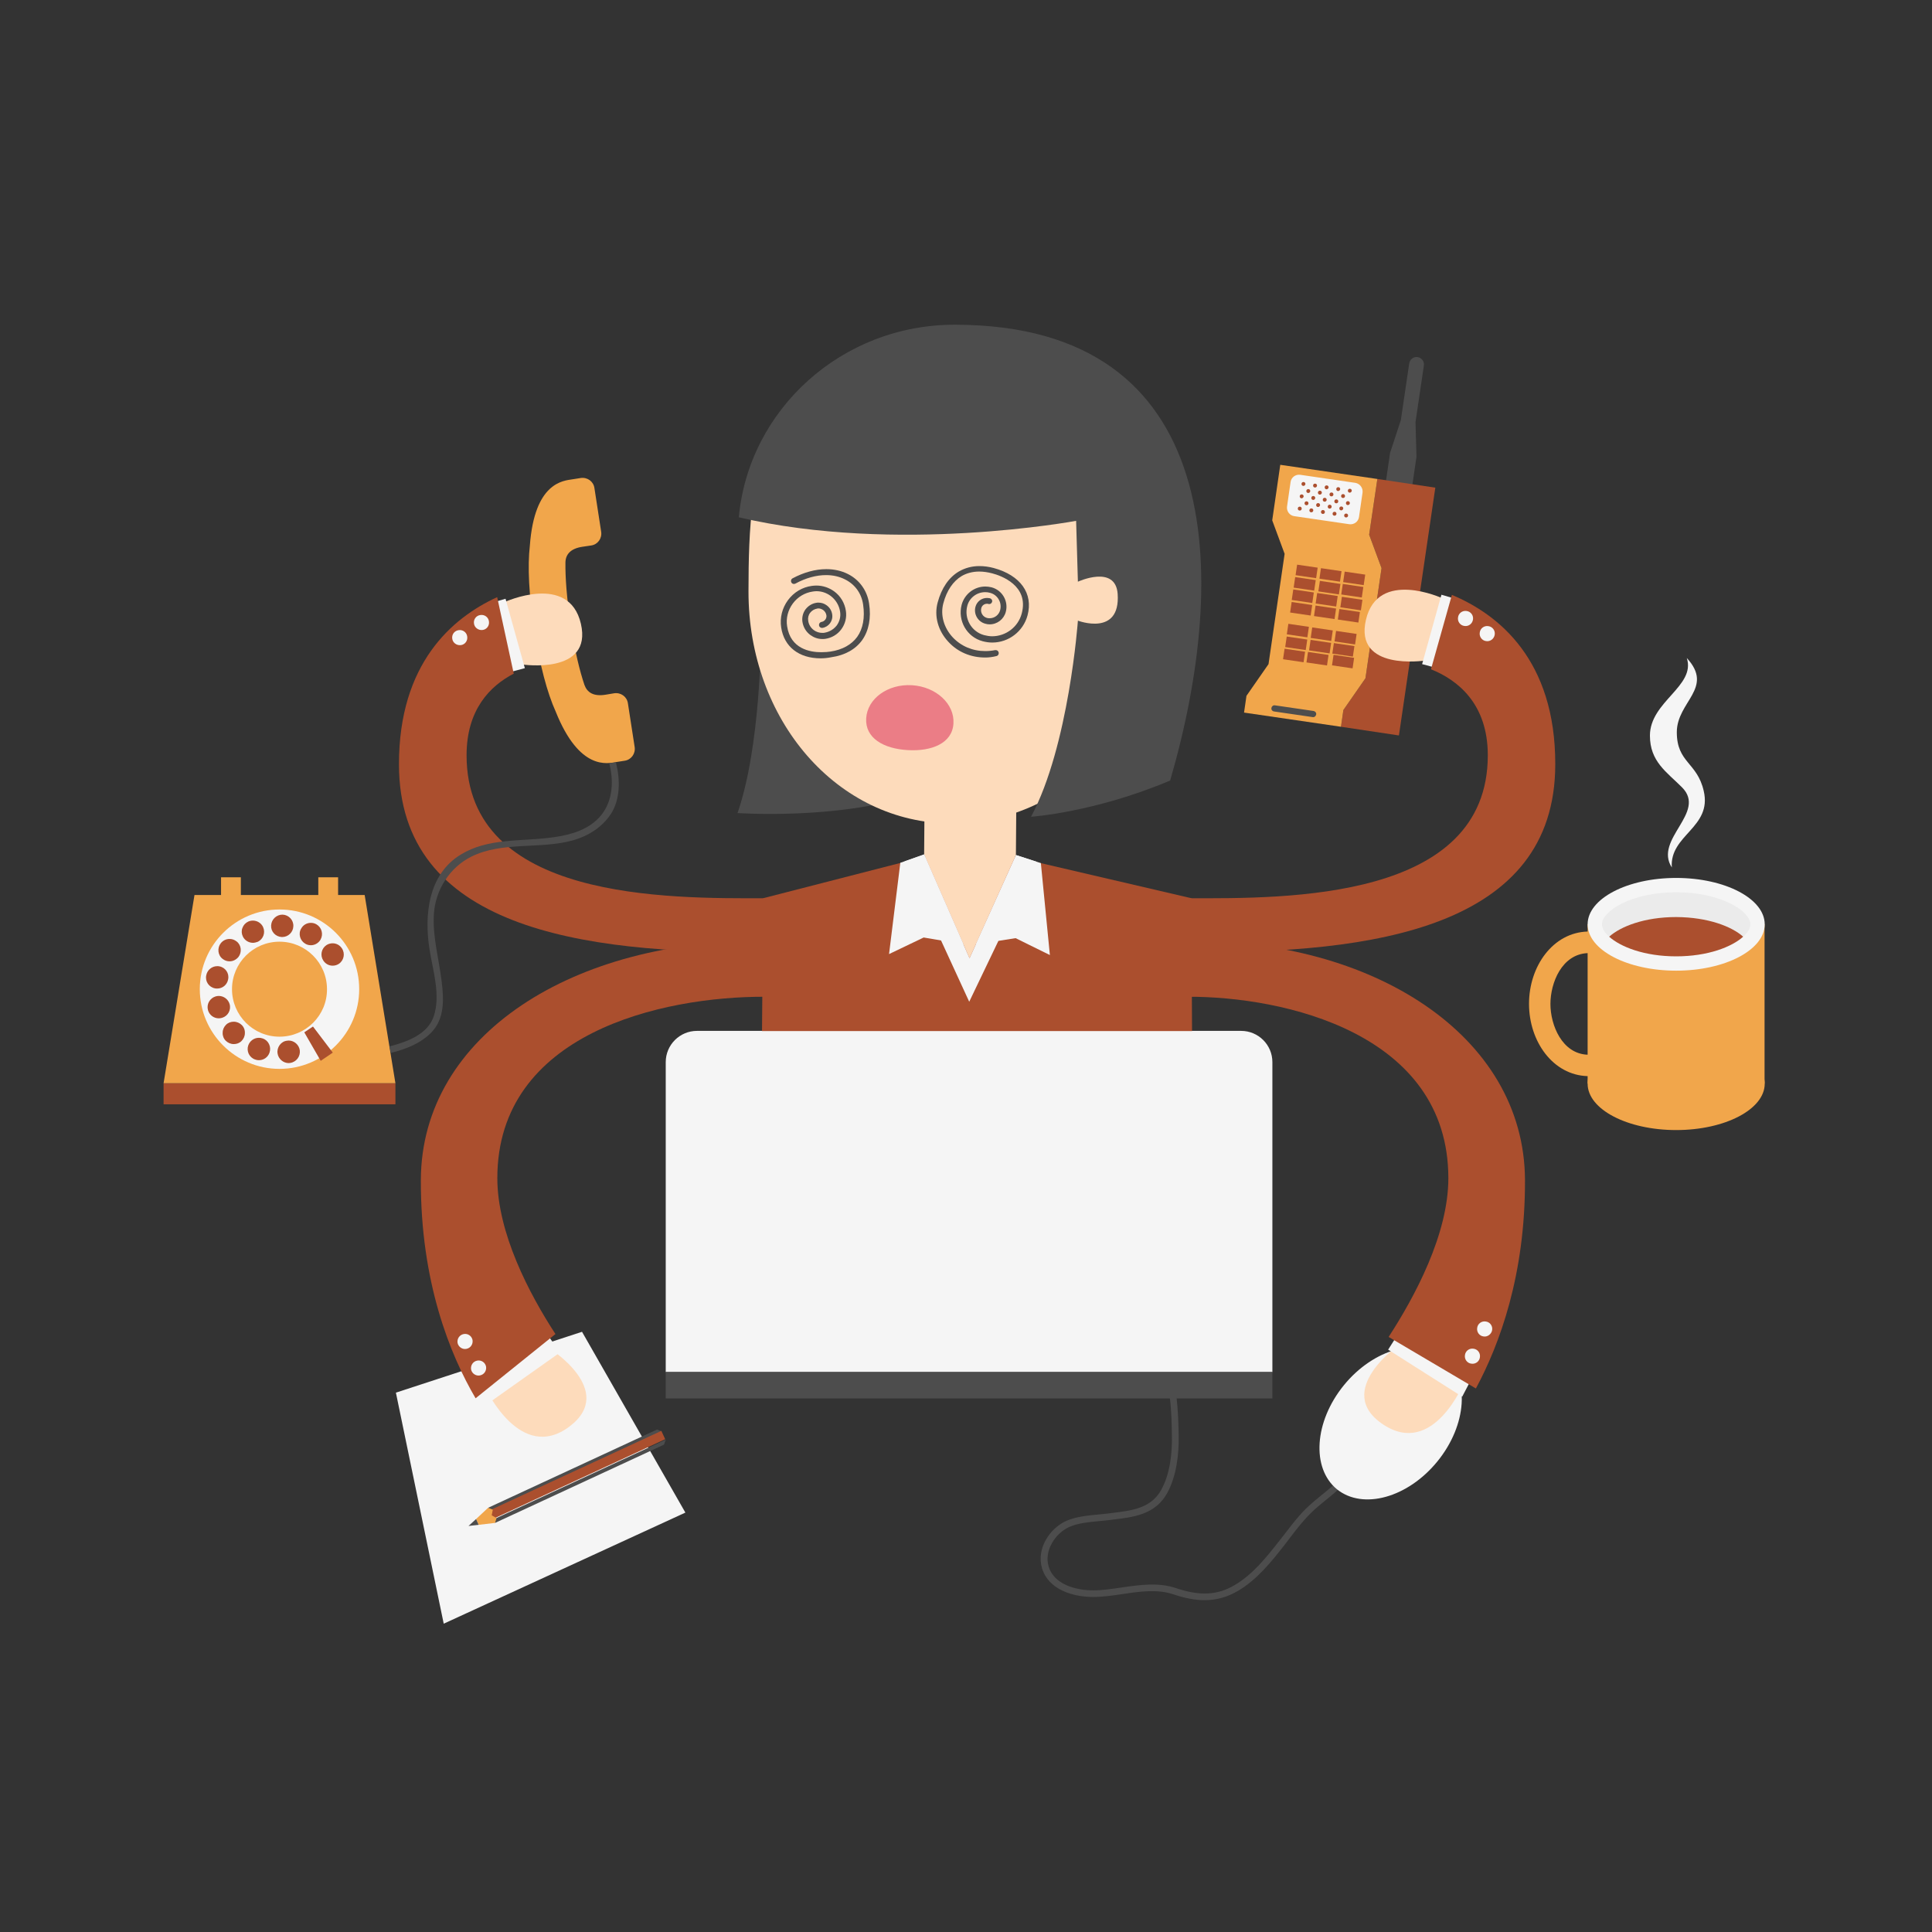 <?xml version="1.0" encoding="utf-8"?>
<!-- Generator: Adobe Illustrator 22.1.0, SVG Export Plug-In . SVG Version: 6.00 Build 0)  -->
<svg version="1.1" xmlns="http://www.w3.org/2000/svg" xmlns:xlink="http://www.w3.org/1999/xlink" x="0px" y="0px"
	 viewBox="0 0 1200 1200" style="enable-background:new 0 0 1200 1200;" xml:space="preserve">
<rect x="0" y="0" width="1200" height="1200" fill="#333333" stroke="none"/>
<style type="text/css">
	.st0{fill:#F5F5F5;}
	.st1{fill:#4D4D4D;}
	.st2{fill:#AB4F2E;}
	.st3{fill:#F1A64B;}
	.st4{fill:#FDDBBB;}
	.st5{fill:#EBEBEB;}
	.st6{fill:#EB7D86;}
</style>
<g id="Layer_2">
</g>
<g id="Layer_1">
	<g>
		<g>
			<polygon class="st0" points="275.6,1008.5 425.7,939.5 361.5,827.2 245.9,865 			"/>
		</g>
	</g>
	<g>
		<g>
			<g>
				<g>
					<polygon class="st1" points="413.5,894.2 306.6,943.7 307.5,945.9 412.4,897.3 					"/>
				</g>
			</g>
			<g>
				<g>
					<polygon class="st1" points="408.1,887.9 303.2,936.5 304.2,938.6 411.1,889.1 					"/>
				</g>
			</g>
			<g>
				<g>
					
						<rect x="299.9" y="913.6" transform="matrix(0.907 -0.42 0.42 0.907 -351.795 235.539)" class="st2" width="117.8" height="5.7"/>
				</g>
			</g>
		</g>
		<g>
			<g>
				<g>
					<polygon class="st3" points="307.5,945.9 308.4,942.9 305.4,941.2 306.1,937.7 303.2,936.5 295.7,943.5 297.3,947.1 					"/>
				</g>
			</g>
			<g>
				<g>
					<polygon class="st1" points="297.3,947.1 295.7,943.5 291,947.8 					"/>
				</g>
			</g>
		</g>
	</g>
	<g>
		<g>
			<path class="st4" d="M301.8,862.6c0,0,21.4,46.1,51.7,23.6c30.3-22.6-13.2-49.4-13.2-49.4L301.8,862.6z"/>
		</g>
	</g>
	<g>
		<polygon class="st0" points="340.5,829.7 347.9,840 303.4,871.5 295.6,858.1 		"/>
	</g>
	<g>
		<g>
			<g>
				<g>
					<path class="st3" d="M329.1,338.9c-1.5,13.1-0.6,30.6,2.8,52.4c3.4,21.8,7.9,38.8,13.3,50.8c14.8,36.8,32.2,32.1,37.7,31.2
						l5.1-0.8c4.1-0.6,6.8-4.4,6.2-8.5l-4.2-27.2c-0.6-4.1-4.4-6.8-8.5-6.2l-5.4,0.9c-7.5,1.2-11.4-1.4-13.1-6.1l0,0
						c-2.9-8.6-5.9-20.7-8.5-37.6c-2.6-16.9-3.4-29.3-3.3-38.4l0,0c0.1-5,3.1-8.7,10.6-9.8l5.4-0.8c4.1-0.6,6.8-4.4,6.2-8.5
						l-4.2-27.2c-0.6-4.1-4.4-6.8-8.5-6.2l-5.1,0.8C350,298.6,332,299.4,329.1,338.9z"/>
				</g>
			</g>
		</g>
	</g>
	<g>
		<g>
			<path class="st4" d="M313.3,374c0,0,40.1-18.5,47.5,13.4c7.4,32-36.5,25.3-36.5,25.3L313.3,374z"/>
		</g>
	</g>
	<g>
		<polygon class="st0" points="304.7,374.6 314,371.9 326,415 317.8,417.2 		"/>
	</g>
	<g>
		<g>
			<g>
				<g>
					<path class="st1" d="M870.1,260.9l5.2-35.2c0.4-2.5,2.7-4.3,5.2-3.9c2.5,0.4,4.3,2.7,3.9,5.2l-5.2,35.2l0.6,21.5l-2.6,17.8
						l-16.4-2.4l2.6-17.8L870.1,260.9z"/>
				</g>
			</g>
		</g>
		<g>
			<g>
				<g>
					<g>
						<polygon class="st2" points="848.1,421.3 858.1,352.9 850.4,332.1 855.5,297.5 891.5,302.9 868.9,456.8 832.9,451.4 
							834.4,441 						"/>
					</g>
				</g>
			</g>
			<g>
				<g>
					<g>
						<polygon class="st3" points="790.2,323.2 795.2,288.7 855.5,297.5 850.4,332.1 858.1,352.9 848.1,421.3 834.4,441 
							832.9,451.4 772.7,442.6 774.2,432.2 787.9,412.5 797.9,344 						"/>
					</g>
				</g>
			</g>
		</g>
		<g>
			<g>
				<g>
					<g>
						<g>
							
								<rect x="822.1" y="358.1" transform="matrix(0.146 -0.989 0.989 0.146 344.659 1128.101)" class="st2" width="6.6" height="12.9"/>
						</g>
					</g>
				</g>
				<g>
					<g>
						<g>
							
								<rect x="823.3" y="350.3" transform="matrix(0.145 -0.989 0.989 0.145 353.699 1122.878)" class="st2" width="6.6" height="12.9"/>
						</g>
					</g>
				</g>
				<g>
					<g>
						<g>
							
								<rect x="834.7" y="375.7" transform="matrix(0.145 -0.989 0.989 0.145 338.35 1155.849)" class="st2" width="6.6" height="12.9"/>
						</g>
					</g>
				</g>
				<g>
					<g>
						<g>
							
								<rect x="821" y="365.8" transform="matrix(0.145 -0.989 0.989 0.145 336.346 1133.78)" class="st2" width="6.6" height="12.9"/>
						</g>
					</g>
				</g>
				<g>
					<g>
						<g>
							
								<rect x="808.5" y="348.1" transform="matrix(0.145 -0.989 0.989 0.145 343.207 1106.38)" class="st2" width="6.6" height="12.9"/>
						</g>
					</g>
				</g>
				<g>
					<g>
						<g>
							
								<rect x="838.1" y="352.5" transform="matrix(0.145 -0.989 0.989 0.145 364.108 1139.326)" class="st2" width="6.6" height="12.9"/>
						</g>
					</g>
				</g>
				<g>
					<g>
						<g>
							
								<rect x="835.8" y="368" transform="matrix(0.146 -0.989 0.989 0.146 346.533 1150.085)" class="st2" width="6.6" height="12.9"/>
						</g>
					</g>
				</g>
				<g>
					<g>
						<g>
							
								<rect x="806.2" y="363.6" transform="matrix(0.145 -0.989 0.989 0.145 325.824 1117.262)" class="st2" width="6.6" height="12.9"/>
						</g>
					</g>
				</g>
				<g>
					<g>
						<g>
							
								<rect x="837" y="360.2" transform="matrix(0.145 -0.989 0.989 0.145 355.469 1144.8)" class="st2" width="6.6" height="12.9"/>
						</g>
					</g>
				</g>
				<g>
					<g>
						<g>
							
								<rect x="807.3" y="355.9" transform="matrix(0.145 -0.989 0.989 0.145 334.465 1111.789)" class="st2" width="6.6" height="12.9"/>
						</g>
					</g>
				</g>
				<g>
					<g>
						<g>
							
								<rect x="805.1" y="371.3" transform="matrix(0.145 -0.989 0.989 0.145 317.361 1122.85)" class="st2" width="6.6" height="12.9"/>
						</g>
					</g>
				</g>
				<g>
					<g>
						<g>
							
								<rect x="819.9" y="373.5" transform="matrix(0.145 -0.989 0.989 0.145 327.878 1139.364)" class="st2" width="6.6" height="12.9"/>
						</g>
					</g>
				</g>
			</g>
			<g>
				<g>
					<g>
						<g>
							
								<rect x="816.8" y="394.9" transform="matrix(0.145 -0.989 0.989 0.145 304.082 1154.521)" class="st2" width="6.6" height="12.9"/>
						</g>
					</g>
				</g>
				<g>
					<g>
						<g>
							
								<rect x="817.9" y="387.1" transform="matrix(0.145 -0.989 0.989 0.145 312.657 1149.002)" class="st2" width="6.6" height="12.9"/>
						</g>
					</g>
				</g>
				<g>
					<g>
						<g>
							
								<rect x="815.6" y="402.6" transform="matrix(0.145 -0.989 0.989 0.145 295.036 1159.71)" class="st2" width="6.6" height="12.9"/>
						</g>
					</g>
				</g>
				<g>
					<g>
						<g>
							
								<rect x="803.1" y="385" transform="matrix(0.145 -0.989 0.989 0.145 302.051 1132.428)" class="st2" width="6.6" height="12.9"/>
						</g>
					</g>
				</g>
				<g>
					<g>
						<g>
							
								<rect x="832.7" y="389.3" transform="matrix(0.145 -0.989 0.989 0.145 323.143 1165.496)" class="st2" width="6.6" height="12.9"/>
						</g>
					</g>
				</g>
				<g>
					<g>
						<g>
							
								<rect x="830.4" y="404.8" transform="matrix(0.145 -0.99 0.99 0.145 306.176 1176.657)" class="st2" width="6.6" height="12.9"/>
						</g>
					</g>
				</g>
				<g>
					<g>
						<g>
							
								<rect x="800.8" y="400.4" transform="matrix(0.145 -0.989 0.989 0.145 284.803 1143.392)" class="st2" width="6.6" height="12.9"/>
						</g>
					</g>
				</g>
				<g>
					<g>
						<g>
							
								<rect x="831.6" y="397" transform="matrix(0.145 -0.989 0.989 0.145 314.32 1170.845)" class="st2" width="6.6" height="12.9"/>
						</g>
					</g>
				</g>
				<g>
					<g>
						<g>
							
								<rect x="801.9" y="392.7" transform="matrix(0.145 -0.989 0.989 0.145 293.599 1138.031)" class="st2" width="6.6" height="12.9"/>
						</g>
					</g>
				</g>
			</g>
		</g>
		<g>
			<g>
				<g>
					<path class="st0" d="M799.4,314.6c-0.4,2.9,1.6,5.6,4.5,6l34.2,5c2.9,0.4,5.6-1.6,6-4.5l2.2-15.1c0.4-2.9-1.6-5.6-4.5-6.1
						l-34.2-5c-2.9-0.4-5.6,1.6-6,4.5L799.4,314.6z"/>
				</g>
			</g>
		</g>
		<g>
			<g>
				<g>
					<g>
						<g>
							<path class="st2" d="M809.4,301.8c-0.7-0.1-1.1-0.7-1-1.4c0.1-0.7,0.7-1.1,1.4-1c0.7,0.1,1.1,0.7,1,1.4
								C810.7,301.4,810,301.9,809.4,301.8L809.4,301.8z M816.6,302.8c-0.7-0.1-1.1-0.7-1-1.4c0.1-0.7,0.7-1.1,1.4-1
								c0.7,0.1,1.1,0.7,1,1.4C817.9,302.5,817.2,302.9,816.6,302.8L816.6,302.8z M823.8,303.9c-0.7-0.1-1.1-0.7-1-1.4
								c0.1-0.7,0.7-1.1,1.4-1c0.7,0.1,1.1,0.7,1,1.4C825,303.5,824.4,304,823.8,303.9L823.8,303.9z M831,305
								c-0.7-0.1-1.1-0.7-1-1.4c0.1-0.7,0.7-1.1,1.4-1c0.7,0.1,1.1,0.7,1,1.4C832.2,304.6,831.6,305.1,831,305L831,305z M838.2,306
								c-0.7-0.1-1.1-0.7-1-1.4c0.1-0.7,0.7-1.1,1.4-1c0.7,0.1,1.1,0.7,1,1.4C839.4,305.6,838.8,306.1,838.2,306L838.2,306z"/>
						</g>
					</g>
				</g>
			</g>
			<g>
				<g>
					<g>
						<g>
							<path class="st2" d="M812.4,306.2c-0.7-0.1-1.1-0.7-1-1.4c0.1-0.7,0.7-1.1,1.4-1c0.7,0.1,1.1,0.7,1,1.4
								C813.7,305.8,813.1,306.3,812.4,306.2L812.4,306.2z M819.6,307.2c-0.7-0.1-1.1-0.7-1-1.4c0.1-0.7,0.7-1.1,1.4-1
								c0.7,0.1,1.1,0.7,1,1.4C820.9,306.8,820.3,307.3,819.6,307.2L819.6,307.2z M826.8,308.3c-0.7-0.1-1.1-0.7-1-1.4
								c0.1-0.7,0.7-1.1,1.4-1c0.7,0.1,1.1,0.7,1,1.4C828.1,307.9,827.5,308.4,826.8,308.3L826.8,308.3z M834,309.3
								c-0.7-0.1-1.1-0.7-1-1.4c0.1-0.7,0.7-1.1,1.4-1c0.7,0.1,1.1,0.7,1,1.4C835.3,309,834.7,309.4,834,309.3L834,309.3z"/>
						</g>
					</g>
				</g>
			</g>
			<g>
				<g>
					<g>
						<g>
							<path class="st2" d="M808.3,309.5c-0.7-0.1-1.1-0.7-1-1.4c0.1-0.7,0.7-1.1,1.4-1c0.7,0.1,1.1,0.7,1,1.4
								C809.5,309.1,808.9,309.6,808.3,309.5L808.3,309.5z M815.5,310.5c-0.7-0.1-1.1-0.7-1-1.4c0.1-0.7,0.7-1.1,1.4-1
								c0.7,0.1,1.1,0.7,1,1.4C816.7,310.2,816.1,310.6,815.5,310.5L815.5,310.5z M822.6,311.6c-0.7-0.1-1.1-0.7-1-1.4
								c0.1-0.7,0.7-1.1,1.4-1c0.7,0.1,1.1,0.7,1,1.4C823.9,311.2,823.3,311.7,822.6,311.6L822.6,311.6z M829.8,312.6
								c-0.7-0.1-1.1-0.7-1-1.4c0.1-0.7,0.7-1.1,1.4-1c0.7,0.1,1.1,0.7,1,1.4C831.1,312.3,830.5,312.7,829.8,312.6L829.8,312.6z
								 M837,313.7c-0.7-0.1-1.1-0.7-1-1.4c0.1-0.7,0.7-1.1,1.4-1c0.7,0.1,1.1,0.7,1,1.4C838.3,313.3,837.7,313.8,837,313.7
								L837,313.7z"/>
						</g>
					</g>
				</g>
			</g>
			<g>
				<g>
					<g>
						<g>
							<path class="st2" d="M807.1,317.1c-0.7-0.1-1.1-0.7-1-1.4c0.1-0.7,0.7-1.1,1.4-1c0.7,0.1,1.1,0.7,1,1.4
								C808.4,316.8,807.8,317.2,807.1,317.1L807.1,317.1z M814.3,318.2c-0.7-0.1-1.1-0.7-1-1.4c0.1-0.7,0.7-1.1,1.4-1
								c0.7,0.1,1.1,0.7,1,1.4C815.6,317.8,815,318.3,814.3,318.2L814.3,318.2z M821.5,319.2c-0.7-0.1-1.1-0.7-1-1.4
								c0.1-0.7,0.7-1.1,1.4-1c0.7,0.1,1.1,0.7,1,1.4C822.8,318.9,822.2,319.3,821.5,319.2L821.5,319.2z M828.7,320.3
								c-0.7-0.1-1.1-0.7-1-1.4c0.1-0.7,0.7-1.1,1.4-1c0.7,0.1,1.1,0.7,1,1.4C830,319.9,829.4,320.4,828.7,320.3L828.7,320.3z
								 M835.9,321.4c-0.7-0.1-1.1-0.7-1-1.4c0.1-0.7,0.7-1.1,1.4-1c0.7,0.1,1.1,0.7,1,1.4C837.2,321,836.6,321.5,835.9,321.4
								L835.9,321.4z"/>
						</g>
					</g>
				</g>
			</g>
			<g>
				<g>
					<g>
						<g>
							<path class="st2" d="M811.3,313.8c-0.7-0.1-1.1-0.7-1-1.4c0.1-0.7,0.7-1.1,1.4-1c0.7,0.1,1.1,0.7,1,1.4
								C812.6,313.5,812,313.9,811.3,313.8L811.3,313.8z M818.5,314.9c-0.7-0.1-1.1-0.7-1-1.4c0.1-0.7,0.7-1.1,1.4-1
								c0.7,0.1,1.1,0.7,1,1.4C819.8,314.5,819.1,315,818.5,314.9L818.5,314.9z M825.7,315.9c-0.7-0.1-1.1-0.7-1-1.4
								c0.1-0.7,0.7-1.1,1.4-1c0.7,0.1,1.1,0.7,1,1.4C827,315.6,826.3,316,825.7,315.9L825.7,315.9z M832.9,317
								c-0.7-0.1-1.1-0.7-1-1.4c0.1-0.7,0.7-1.1,1.4-1c0.7,0.1,1.1,0.7,1,1.4C834.1,316.6,833.5,317.1,832.9,317L832.9,317z"/>
						</g>
					</g>
				</g>
			</g>
		</g>
		<g>
			<g>
				<g>
					<g>
						<path class="st1" d="M791.3,441.9l24,3.5c1.1,0.2,2-0.6,2.2-1.6c0.2-1.1-0.6-2-1.6-2.2l-24-3.5c-1.1-0.2-2,0.6-2.2,1.6
							C789.5,440.8,790.2,441.7,791.3,441.9L791.3,441.9z"/>
					</g>
				</g>
			</g>
		</g>
	</g>
	<g>
		<g>
			<path class="st4" d="M895.9,371.6c0,0-40.1-18.5-47.5,13.4c-7.4,32,36.5,25.3,36.5,25.3L895.9,371.6z"/>
		</g>
	</g>
	<g>
		<polygon class="st0" points="904.6,372.1 895.3,369.4 883.3,412.5 891.5,414.7 		"/>
	</g>
	<g>
		<g>
			<path class="st0" d="M790.2,852.2H413.5V659.7c0-10.7,8.7-19.4,19.4-19.4h338c10.7,0,19.4,8.7,19.4,19.4V852.2z"/>
		</g>
	</g>
	<g>
		<g>
			<rect x="413.5" y="852.2" class="st1" width="376.8" height="16.4"/>
		</g>
	</g>
	<g>
		<g>
			<path class="st1" d="M748.2,993.9c-5.8,0-12.1-1.2-19.3-3.6c-10-3.4-21-1.8-31.6-0.2c-6.1,0.9-12.3,1.8-18.4,1.8c0,0,0,0,0,0
				c-12.8,0-27.8-4.7-31.7-17.9c-3.6-12.3,5-24.8,15-29.3c6-2.7,14-3.5,21-4.1c2-0.2,3.9-0.4,5.6-0.6l1.4-0.2
				c12.7-1.5,24.6-2.9,31-14.3c5.8-10.4,6.8-23.6,6.7-32.9c-0.1-7-0.2-16.6-1.5-26l4.1-0.6c1.3,9.7,1.5,19.4,1.6,26.5
				c0.1,9.8-1,23.8-7.2,35c-7.4,13.3-21,14.9-34.1,16.4l-1.4,0.2c-1.8,0.2-3.7,0.4-5.7,0.6c-6.7,0.6-14.3,1.3-19.7,3.8
				c-8.5,3.9-15.6,14.6-12.7,24.4c3.2,11,16.4,14.9,27.7,14.9c0,0,0,0,0,0c5.8,0,11.6-0.9,17.8-1.8c11.1-1.6,22.6-3.3,33.6,0.4
				c14.8,5,25.8,4.5,36.5-1.9c11.4-6.7,19.8-17.4,27.9-27.7c1.2-1.6,2.4-3.1,3.6-4.6c4-5.2,8.1-10.6,12.9-15.3
				c3.1-3,6.5-5.8,9.7-8.4c3.5-2.8,7.1-5.7,10.2-9l2.9,2.9c-3.3,3.4-7,6.4-10.6,9.3c-3.2,2.6-6.5,5.3-9.4,8.2
				c-4.6,4.5-8.7,9.8-12.6,14.9c-1.2,1.5-2.4,3.1-3.5,4.6c-8.4,10.7-17.1,21.7-29.2,28.8C762.2,992,755.6,993.9,748.2,993.9
				L748.2,993.9z"/>
		</g>
	</g>
	<g>
		<g>
			<path class="st0" d="M892.8,907.7c-18.4,22.6-46.3,30.3-62.4,17.3c-16-13.1-14.1-42,4.3-64.6c18.4-22.6,46.3-30.3,62.4-17.3
				C913.1,856.2,911.2,885.1,892.8,907.7z"/>
		</g>
	</g>
	<g>
		<g>
			<path class="st4" d="M909.4,858.5c0,0-19,47.2-50.4,26.2c-31.4-21,10.7-50,10.7-50L909.4,858.5z"/>
		</g>
	</g>
	<g>
		<polygon class="st0" points="869,827.6 862.2,838.3 908.2,867.5 915.4,853.7 		"/>
	</g>
	<g>
		<g>
			<g>
				<polygon class="st2" points="473.3,640.4 474,557.9 574,532.2 631,532.5 740,557.9 740.4,640.4 				"/>
			</g>
		</g>
		<g>
			<g>
				<g>
					<path class="st2" d="M308.9,731.8c0-90.1,102.2-112.9,166.3-112.7l-0.6-34.5c-117.4-1.3-212.9,57.8-213.2,148.3
						c-0.2,63.4,18.2,108.7,34,135.6l49.6-39.9C328.7,803.6,308.9,765.8,308.9,731.8z"/>
				</g>
			</g>
		</g>
		<g>
			<g>
				<g>
					<path class="st2" d="M947.2,732.9c-0.4-90.5-95.8-149.6-208.8-148.3l-0.6,34.5c59.6-0.2,161.8,22.6,161.8,112.7
						c0,34.8-20.8,73.5-37.1,98.6l54.2,32C931.5,834.9,947.4,791.7,947.2,732.9z"/>
				</g>
			</g>
		</g>
		<g>
			<g>
				<g>
					<path class="st2" d="M289.8,469.1c0-28.3,14.5-43,29.3-50.7l-10.3-47.5c-28.3,13-61,41.4-61,103.8
						c0,101.4,112.5,117.8,227,116.6l0.6-33.4C414.4,558.1,289.8,559.2,289.8,469.1z"/>
				</g>
			</g>
		</g>
		<g>
			<g>
				<g>
					<path class="st2" d="M901.8,369.5l-13,46.2c16.5,6.6,35.3,21.3,35.3,53.4c0,90.1-124.6,89-185.7,88.8l0.6,33.4
						c114.5,1.3,227-15.2,227-116.6C966.1,409.9,930.9,381.7,901.8,369.5z"/>
				</g>
			</g>
		</g>
	</g>
	<g>
		<g>
			<g>
				<g>
					<path class="st3" d="M986.1,668.4v4.6H1096v-99l-109.9,0v4.6c-21.5,0.6-36.4,21.5-36.4,44.9
						C949.7,646.9,964.6,667.8,986.1,668.4z M963,623.6c0-13.2,7.1-30.9,23.1-31.6v63.1C970.2,654.5,963,636.7,963,623.6z"/>
				</g>
			</g>
			<g>
				<g>
					<path class="st0" d="M986.1,574.1c0,15.9,24.6,28.8,55,28.8c30.4,0,55-12.9,55-28.8c0-15.9-24.6-28.8-55-28.8
						C1010.7,545.3,986.1,558.2,986.1,574.1z"/>
				</g>
			</g>
			<g>
				<g>
					<path class="st5" d="M1041.1,594c28.1,0,46.1-11.8,46.1-19.9c0-8.1-18-19.9-46.1-19.9c-28.1,0-46.1,11.8-46.1,19.9
						C995,582.2,1012.9,594,1041.1,594L1041.1,594z"/>
				</g>
			</g>
			<g>
				<g>
					<path class="st2" d="M1082.7,581.8c-7,6.3-21.8,12.2-41.6,12.2c-19.8,0-34.6-5.9-41.6-12.2c7-6.3,21.8-12.2,41.6-12.2
						C1060.9,569.7,1075.7,575.5,1082.7,581.8z"/>
				</g>
			</g>
			<g>
				<g>
					<path class="st3" d="M986.1,673.1c0,15.9,24.6,28.8,55,28.8c30.4,0,55-12.9,55-28.8c0-15.9-24.6-28.8-55-28.8
						C1010.7,644.3,986.1,657.2,986.1,673.1z"/>
				</g>
			</g>
		</g>
		<g>
			<path class="st0" d="M1047.7,408.7c17.2,18.7-6.2,27-6.2,46.1c0,19,12.6,18.6,16.7,36.4c5.4,22.9-21.3,27.3-19.8,47.6
				c-11.4-17.6,22-34.1,6.3-49.8c-9.6-9.6-19.9-16-19.9-32.1C1024.8,435.7,1053.4,426.2,1047.7,408.7z"/>
		</g>
	</g>
	<g>
		<g>
			<g>
				<g>
					<g>
						<g>
							<rect x="101.6" y="672.8" class="st2" width="144" height="13.1"/>
						</g>
					</g>
				</g>
			</g>
			<g>
				<g>
					<g>
						<g>
							<g>
								<polygon class="st3" points="245.6,672.8 101.6,672.8 120.8,555.9 226.5,555.9 								"/>
							</g>
						</g>
					</g>
				</g>
			</g>
			<g>
				<g>
					<g>
						<g>
							<g>
								<path class="st0" d="M173.6,564.9c-27.3,0-49.5,22.2-49.5,49.5c0,27.3,22.2,49.5,49.5,49.5c27.3,0,49.5-22.2,49.5-49.5
									C223.1,587,200.9,564.9,173.6,564.9z M173.6,643.9c-16.3,0-29.5-13.2-29.5-29.5c0-16.3,13.2-29.5,29.5-29.5
									c16.3,0,29.5,13.2,29.5,29.5C203.2,630.7,189.9,643.9,173.6,643.9z"/>
							</g>
						</g>
					</g>
				</g>
			</g>
			<g>
				<g>
					<g>
						<g>
							<g>
								<path class="st2" d="M179.3,660.3c-3.4,0-6.4-2.6-6.9-6c-0.3-1.8,0.2-3.7,1.3-5.2c1.1-1.5,2.7-2.5,4.6-2.7
									c0.3,0,0.7-0.1,1-0.1c3.4,0,6.4,2.6,6.9,6c0.5,3.8-2.1,7.3-5.9,7.9C179.9,660.2,179.6,660.3,179.3,660.3L179.3,660.3z
									 M160.8,658.5L160.8,658.5c-0.8,0-1.5-0.1-2.3-0.4c-1.8-0.6-3.2-1.9-4-3.5c-0.8-1.7-0.9-3.6-0.3-5.3c1-2.8,3.6-4.7,6.6-4.7
									c0.8,0,1.5,0.1,2.3,0.4l0.1,0c1.7,0.6,3.1,1.8,3.9,3.5c0.8,1.7,0.9,3.5,0.3,5.3C166.4,656.7,163.8,658.5,160.8,658.5
									L160.8,658.5z M145.2,648.5L145.2,648.5c-1.9,0-3.7-0.8-5-2.1c-1.3-1.3-2-3.1-1.9-5c0-1.9,0.8-3.6,2.1-4.9
									c1.3-1.3,3-1.9,4.8-1.9c1.9,0,3.7,0.8,5,2.1c1.3,1.3,2,3.1,1.9,5c0,1.9-0.8,3.6-2.1,4.9C148.7,647.9,147,648.5,145.2,648.5
									L145.2,648.5z M135.9,632.5c-3.1,0-5.8-2-6.7-5c-0.5-1.8-0.3-3.7,0.6-5.3c0.9-1.6,2.4-2.8,4.1-3.3c0.6-0.2,1.3-0.3,2-0.3
									c3,0,5.8,2,6.7,5c1.1,3.7-1,7.5-4.7,8.6C137.2,632.4,136.5,632.5,135.9,632.5L135.9,632.5z M134.9,614c-0.4,0-0.9,0-1.3-0.1
									c-3.8-0.7-6.3-4.3-5.5-8.1c0.6-3.3,3.5-5.7,6.8-5.7c0.4,0,0.9,0,1.3,0.1c3.8,0.7,6.3,4.3,5.5,8.1
									C141.1,611.6,138.3,614,134.9,614L134.9,614z M206.6,599.8c-2.4,0-4.5-1.2-5.8-3.2c-2.1-3.2-1.2-7.5,2-9.6
									c1.1-0.7,2.4-1.1,3.8-1.1c2.4,0,4.5,1.2,5.8,3.2c2.1,3.2,1.2,7.5-2,9.6C209.3,599.4,208,599.8,206.6,599.8L206.6,599.8z
									 M142.6,597.1c-1.6,0-3-0.5-4.3-1.5c-1.5-1.1-2.4-2.8-2.6-4.6c-0.2-1.8,0.3-3.7,1.4-5.1c1.3-1.7,3.3-2.7,5.5-2.7
									c1.6,0,3,0.5,4.3,1.5c1.5,1.1,2.4,2.8,2.6,4.6c0.2,1.8-0.3,3.7-1.4,5.1C146.7,596.1,144.7,597.1,142.6,597.1L142.6,597.1z
									 M193.1,587.1c-1.2,0-2.4-0.3-3.4-0.9c-1.6-0.9-2.8-2.4-3.3-4.2c-0.5-1.8-0.3-3.7,0.7-5.3c1.2-2.2,3.5-3.5,6-3.5
									c1.2,0,2.4,0.3,3.4,0.9c3.3,1.9,4.5,6.1,2.6,9.5C197.9,585.7,195.6,587.1,193.1,587.1L193.1,587.1z M157.1,585.6
									c-2.7,0-5.2-1.6-6.3-4c-0.8-1.7-0.9-3.6-0.2-5.3c0.6-1.7,1.9-3.1,3.6-3.9c0.9-0.4,1.9-0.6,2.9-0.6c2.7,0,5.2,1.6,6.3,4
									c1.6,3.5,0.1,7.6-3.4,9.2C159.1,585.3,158.1,585.6,157.1,585.6L157.1,585.6z M175.3,582c-0.1,0-0.2,0-0.3,0
									c-1.9-0.1-3.6-0.9-4.8-2.2c-1.3-1.4-1.9-3.1-1.8-5c0.2-3.8,3.4-6.8,7.2-6.7c3.8,0.2,6.8,3.4,6.6,7.2
									C182.1,579,179,582,175.3,582L175.3,582z"/>
							</g>
						</g>
					</g>
				</g>
			</g>
			<g>
				<g>
					<g>
						<g>
							<polygon class="st2" points="206.7,653.8 199.2,658.9 189,641.2 194.4,637.6 							"/>
						</g>
					</g>
				</g>
			</g>
			<g>
				<g>
					<g>
						<g>
							<g>
								<rect x="137.3" y="544.9" class="st3" width="12.3" height="20"/>
							</g>
						</g>
					</g>
				</g>
				<g>
					<g>
						<g>
							<g>
								<rect x="197.7" y="544.9" class="st3" width="12.3" height="20"/>
							</g>
						</g>
					</g>
				</g>
			</g>
		</g>
		<g>
			<path class="st1" d="M378.4,474c3.3,12.6,2,26.5-8.1,35.6c-8,7.2-19.1,9.6-29.4,10.8c-18.3,2.2-38,0.3-54.4,10.2
				c-20.6,12.3-23.1,37.7-19.7,59.2c2.1,13.2,7,28.3,2.6,41.5c-3.8,11.2-16.7,15.9-27.4,18.6l0.7,4.1c9.2-2.3,18.2-5.7,25-12.5
				c8.6-8.6,8-21,6.6-32.1c-1.7-14-5.7-27.6-4.8-41.8c1-14.9,9.8-28.8,23.2-35.5c19.2-9.6,42.7-4.5,63-10.1
				c9.4-2.6,18.3-8.1,23.7-16.4c6-9.1,5.8-21.7,3.2-31.9C381.4,473.6,380,473.9,378.4,474z"/>
		</g>
	</g>
	<g>
		<g>
			<g>
				<polygon class="st4" points="631.4,478 631,531.1 602.2,595.2 574,530.7 574.4,477.6 				"/>
			</g>
		</g>
		<g>
			<g>
				<path class="st1" d="M472.6,396.6c0,0-0.1,66.8-14.5,108.4c0,0,61.1,4.3,108.2-11c46.4-15,46.4-12.7,46.4-12.7L472.6,396.6z"/>
			</g>
			<g>
				<path class="st4" d="M464.9,367.3c-0.1,79.6,54.8,144.1,126.4,144.2c71.6,0.1,132.9-64.4,133-143.9
					c0.1-79.6-57.9-144.2-129.5-144.2C470.5,223.3,465,287.8,464.9,367.3z"/>
			</g>
			<g>
				<path class="st1" d="M669.5,361.3l-1.1-37.8c0,0-111.3,20.8-209.5-2.2c6.1-66.9,64-119.9,134.5-119.6
					c167.6,0.2,170.7,154.9,133.4,283.1c-47.1,19.9-86.4,22.5-86.4,22.5c23.6-44.1,29.1-121.8,29.1-121.8s26.5,10.1,24.7-16.6
					C692.9,350.5,669.5,361.3,669.5,361.3z"/>
			</g>
		</g>
		<g>
			<path class="st6" d="M592.2,449.4c-0.7,12.3-13.6,17.4-28.5,16.5c-15-0.9-26.4-7.5-25.7-19.7c0.7-12.3,13.5-21.5,28.4-20.6
				C581.4,426.5,593,437.2,592.2,449.4z"/>
		</g>
		<g>
			<path class="st1" d="M509.7,408.9c-13.5,0-22.7-7.2-24.5-19.2c-0.9-6,0.6-12,4.2-16.9c3.6-4.9,8.9-8.1,14.9-8.9
				c0.9-0.1,1.8-0.2,2.8-0.2c4,0,7.8,1.3,11,3.6c4,2.9,6.6,7.3,7.3,12.2c0.6,4-0.4,8-2.8,11.3c-2.4,3.3-6,5.4-10,6
				c-0.6,0.1-1.3,0.1-1.9,0.1c-2.7,0-5.2-0.9-7.4-2.5c-2.7-2-4.4-4.9-4.9-8.2c-0.4-2.7,0.3-5.5,1.9-7.7c1.7-2.2,4.1-3.7,6.8-4.1
				c0.4-0.1,0.9-0.1,1.3-0.1c1.9,0,3.6,0.6,5.1,1.7c1.9,1.4,3.1,3.4,3.4,5.7c0.6,4-2.2,7.7-6.1,8.3c-0.1,0-0.2,0-0.3,0
				c-0.9,0-1.7-0.7-1.8-1.6c-0.1-1,0.5-1.9,1.5-2.1c2-0.3,3.4-2.2,3.1-4.1c-0.2-1.3-0.9-2.5-2-3.3c-0.9-0.6-1.9-1-3-1
				c-0.2,0-0.5,0-0.7,0.1c-1.8,0.3-3.3,1.2-4.4,2.6c-1.1,1.4-1.5,3.2-1.2,5c0.3,2.3,1.6,4.4,3.5,5.8c1.5,1.1,3.4,1.7,5.3,1.7
				c0.4,0,0.9,0,1.3-0.1c3-0.5,5.7-2.1,7.6-4.5c1.8-2.5,2.6-5.5,2.1-8.6c-0.6-3.9-2.7-7.4-5.9-9.8c-2.6-1.9-5.6-2.9-8.8-2.9
				c-0.7,0-1.5,0.1-2.2,0.2c-5,0.7-9.5,3.4-12.5,7.5c-3,4.1-4.3,9.1-3.5,14.1c2.1,14,14.2,16.1,21.2,16.1c2.4,0,4.4-0.2,5.7-0.4
				c7.4-1.1,13.1-4.3,16.6-9.1c3.6-5,4.9-12,3.7-20.1c-1-6.9-5-12.5-11.2-15.6c-3.5-1.8-7.5-2.7-11.8-2.7c-6.1,0-12.7,1.8-19.1,5.3
				c-0.3,0.1-0.6,0.2-0.9,0.2c-0.7,0-1.3-0.4-1.6-1c-0.2-0.4-0.3-0.9-0.1-1.4c0.1-0.5,0.5-0.9,0.9-1.1c6.9-3.7,14.2-5.7,20.9-5.7
				c4.9,0,9.4,1,13.4,3c7.2,3.6,12,10.3,13.2,18.3c1.4,9.1-0.2,17-4.3,22.8c-4.1,5.7-10.7,9.4-19.1,10.6
				C514,408.7,511.8,408.9,509.7,408.9L509.7,408.9z"/>
		</g>
		<g>
			<path class="st1" d="M611.9,408.4c-8.9,0-17-3.4-22.8-9.7c-6.5-6.9-9-16.1-6.7-24.5c2.4-8.9,6.9-15.5,13.1-19.2
				c3.8-2.2,8.1-3.4,12.8-3.4c2.9,0,5.9,0.4,8.9,1.2c16.6,4.5,24.7,15.8,21,29.5c-2.7,9.9-11.7,16.8-21.9,16.8c-2,0-4-0.3-5.9-0.8
				c-9.9-2.6-15.7-12.8-13.1-22.7c1.8-6.6,7.8-11.3,14.7-11.3c1.3,0,2.6,0.2,3.9,0.5c6.7,1.8,10.6,8.7,8.8,15.3
				c-1.2,4.5-5.3,7.7-10,7.7c-0.9,0-1.8-0.1-2.7-0.4c-4.6-1.2-7.4-6-6.1-10.6c0.9-3.2,3.8-5.4,7.1-5.4c0.6,0,1.3,0.1,1.9,0.2
				c1,0.3,1.6,1.3,1.3,2.2c-0.2,0.8-0.9,1.4-1.8,1.4c-0.2,0-0.3,0-0.5-0.1c-0.3-0.1-0.6-0.1-0.9-0.1c-1.6,0-3.1,1.1-3.5,2.7
				c-0.7,2.7,0.9,5.4,3.5,6.1c0.6,0.2,1.2,0.2,1.7,0.2c3,0,5.7-2,6.5-5c0.6-2.3,0.3-4.7-0.9-6.7c-1.2-2.1-3.1-3.5-5.4-4.1
				c-1-0.3-2-0.4-3-0.4c-5.2,0-9.8,3.5-11.1,8.5c-2.1,7.9,2.6,16.1,10.5,18.2c1.6,0.4,3.3,0.7,4.9,0.7c8.6,0,16.2-5.8,18.4-14.1
				c4.7-17.4-12.9-23.6-18.4-25c-2.7-0.7-5.4-1.1-8-1.1c-4.1,0-7.8,1-10.9,2.8c-5.3,3.2-9.3,9-11.4,17c-1.9,7.2,0.3,15.1,5.9,21.1
				c5.2,5.5,12.3,8.5,20.2,8.5c2,0,4.1-0.2,6.1-0.6c0.1,0,0.2,0,0.4,0c0.9,0,1.6,0.6,1.8,1.5c0.2,1-0.4,2-1.4,2.2
				C616.5,408.1,614.2,408.4,611.9,408.4L611.9,408.4z"/>
		</g>
	</g>
	<g>
		<g>
			<polygon class="st0" points="574,530.7 561.9,535 602,622.2 643.7,535.2 631.1,531.1 602.2,595.2 			"/>
		</g>
	</g>
	<g>
		<g>
			<polygon class="st0" points="631.1,531.1 646.5,536.1 652.1,593.2 630.8,582.7 606.1,586.6 			"/>
		</g>
	</g>
	<g>
		<g>
			<polygon class="st0" points="574,530.7 559.2,535.9 552.2,592.6 573.7,582.3 598.4,586.5 			"/>
		</g>
	</g>
	<g>
		<g>
			<path class="st0" d="M913.9,847c-2.6-0.3-4.4-2.7-4-5.3c0.3-2.6,2.7-4.4,5.3-4c2.6,0.3,4.4,2.7,4,5.3
				C918.9,845.6,916.5,847.4,913.9,847z"/>
		</g>
	</g>
	<g>
		<g>
			<path class="st0" d="M921.5,830.1c-2.6-0.3-4.4-2.7-4-5.3c0.3-2.6,2.7-4.4,5.3-4c2.6,0.3,4.4,2.7,4,5.3
				C926.4,828.6,924,830.5,921.5,830.1z"/>
		</g>
	</g>
	<g>
		<g>
			<path class="st0" d="M909.6,388.8c-2.6-0.3-4.4-2.7-4-5.3c0.3-2.6,2.7-4.4,5.3-4c2.6,0.3,4.4,2.7,4,5.3
				C914.5,387.4,912.2,389.2,909.6,388.8z"/>
		</g>
	</g>
	<g>
		<g>
			<path class="st0" d="M923.1,398.2c-2.6-0.3-4.4-2.7-4-5.3c0.3-2.6,2.7-4.4,5.3-4c2.6,0.3,4.4,2.7,4,5.3
				C928,396.8,925.6,398.6,923.1,398.2z"/>
		</g>
	</g>
	<g>
		<g>
			<path class="st0" d="M299.7,391.3c2.6-0.3,4.4-2.7,4-5.3c-0.3-2.6-2.7-4.4-5.3-4c-2.6,0.3-4.4,2.7-4,5.3
				C294.7,389.8,297.1,391.6,299.7,391.3z"/>
		</g>
	</g>
	<g>
		<g>
			<path class="st0" d="M286.2,400.7c2.6-0.3,4.4-2.7,4-5.3c-0.3-2.6-2.7-4.4-5.3-4c-2.6,0.3-4.4,2.7-4,5.3
				C281.2,399.2,283.6,401,286.2,400.7z"/>
		</g>
	</g>
	<g>
		<g>
			<path class="st0" d="M298.1,854.3c2.6-0.5,4.2-2.9,3.8-5.5c-0.5-2.5-2.9-4.2-5.5-3.7c-2.6,0.5-4.2,2.9-3.8,5.5
				C293.1,853.1,295.6,854.8,298.1,854.3z"/>
		</g>
	</g>
	<g>
		<g>
			<path class="st0" d="M289.7,837.8c2.6-0.5,4.2-2.9,3.8-5.5c-0.5-2.5-2.9-4.2-5.5-3.7c-2.6,0.5-4.2,2.9-3.8,5.5
				C284.7,836.6,287.2,838.3,289.7,837.8z"/>
		</g>
	</g>
</g>
</svg>
